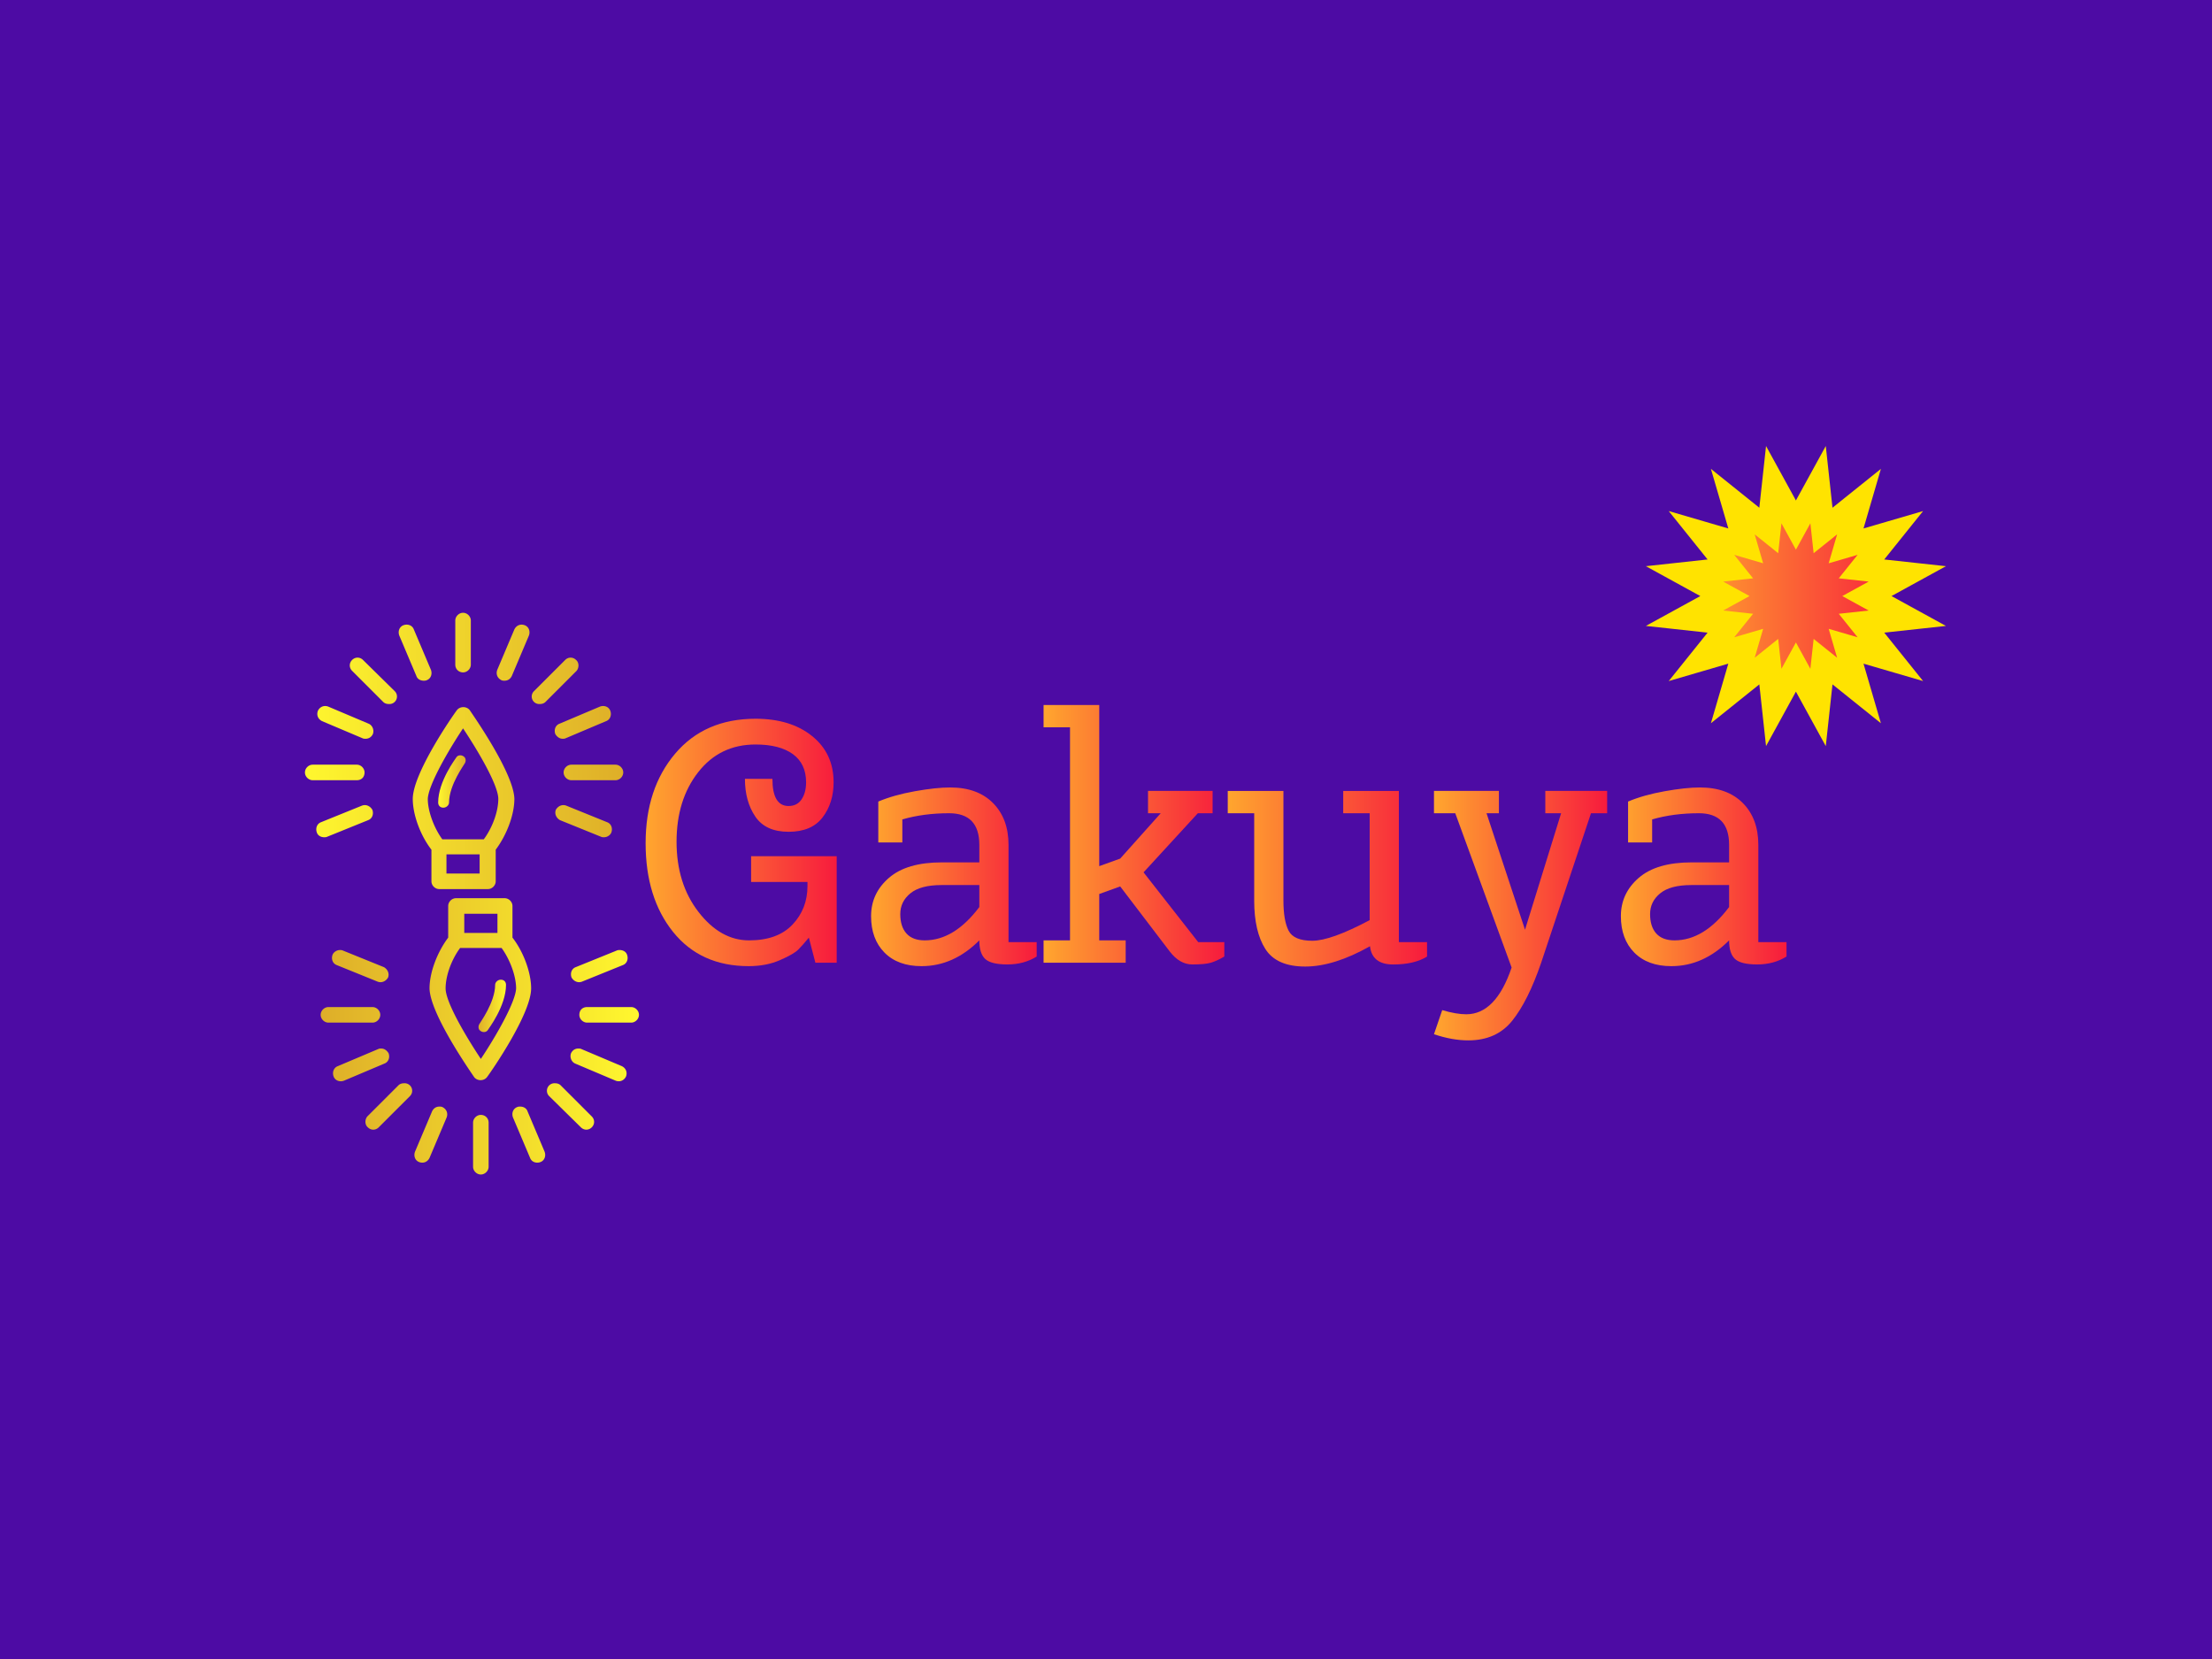 <svg xmlns="http://www.w3.org/2000/svg" xml:space="preserve" width="2000" height="1500" data-id="lg_iOmk2hHfkoHfghM1XG" data-version="1"><path fill="#4d0ba4" stroke="transparent" d="M0 0h2000v1500H0z"/><g data-padding="20"><g transform="translate(-407.966 -177.307)scale(2.493)"><linearGradient id="a" x1="0" x2="1" y1="0" y2="0" gradientUnits="objectBoundingBox"><stop offset="0%" stop-color="#ffa62e"/><stop offset="100%" stop-color="#f71b3d"/></linearGradient><path fill="url(#a)" stroke="transparent" d="M867.767 808.926q-9.97-12.4-9.97-32.22 0-19.81 10.72-32.46t29.16-12.65q12.72 0 20.51 6.29t7.79 16.76q0 7.48-3.99 12.72-3.99 5.23-12.34 5.23t-12.09-5.55q-3.74-5.54-3.74-13.64h9.97q0 9.84 5.86 9.84 3.11 0 4.73-2.43t1.62-6.17q0-6.73-4.79-10.22-4.8-3.49-13.53-3.49-12.96 0-20.81 10.04-7.85 10.03-7.85 25.23 0 15.21 7.98 25.49 7.97 10.28 18.32 10.28 10.34 0 15.76-5.73t5.42-13.96v-1.49h-20.44v-9.35h31.04v38.63h-7.73l-2.37-9.09q-2.24 2.74-3.86 4.36t-6.61 3.8q-4.98 2.18-11.34 2.18-17.45 0-27.42-12.4" transform="translate(-460 -399.8)"/><path fill="url(#a)" stroke="transparent" d="M957.877 821.326q-8.6 0-13.46-4.92-4.86-4.93-4.86-13.21 0-8.29 6.48-13.9t19.19-5.61h13.59v-6.35q0-11.47-10.97-11.47-9.22 0-16.95 2.24v8.35h-8.72v-14.83q5.61-2.37 13.27-3.74 7.67-1.37 12.78-1.37 9.97 0 15.57 5.67 5.61 5.67 5.61 15.15v35.27h10.22v5.23q-4.61 2.87-10.59 2.87t-8.1-2q-2.12-1.99-2.12-6.73-9.35 9.35-20.94 9.35m1.12-9.35q10.72 0 19.82-12.09v-7.97h-13.71q-7.6 0-11.28 2.99t-3.68 7.54 2.25 7.04q2.24 2.49 6.6 2.49" transform="translate(-459.99 -399.8)"/><path fill="url(#a)" stroke="transparent" d="M1022.317 795.156v16.82h9.59v8.1h-29.78v-8.1h9.59v-77.27h-9.59v-8.1h20.19v58.45l7.6-2.74 14.7-16.45h-4.61v-8.1h23.43v8.1h-5.36l-19.69 21.44 19.82 25.3h9.47v5.23q-2.74 1.62-4.86 2.24-2.12.63-6.73.63t-8.23-4.74l-17.94-23.55Z" transform="translate(-460 -399.8)"/><path fill="url(#a)" stroke="transparent" d="M1120.397 765.866h-9.6v-8.1h20.19v54.84h10.22v5.23q-4.61 2.87-12.27 2.87-7.67 0-8.42-6.61-13.08 7.36-23.49 7.36t-14.46-6.36-4.05-17.57v-31.66h-9.59v-8.1h20.19v39.76q0 7.22 1.87 10.9t8.6 3.68 20.81-7.48Z" transform="translate(-460 -399.79)"/><path fill="url(#a)" stroke="transparent" d="M1151.427 765.866h-7.72v-8.1h23.55v8.1h-4.49l13.96 42.25 13.09-42.25h-5.73v-8.1h22.43v8.1h-5.86l-18.07 54.21q-4.74 13.84-10.47 21-5.73 7.17-15.95 7.17-5.86 0-12.46-2.24l2.99-8.73q5.11 1.5 8.72 1.5 10.72 0 16.45-16.95Z" transform="translate(-459.99 -399.8)"/><path fill="url(#a)" stroke="transparent" d="M1229.827 821.326q-8.6 0-13.46-4.92-4.86-4.93-4.86-13.21 0-8.29 6.48-13.9t19.19-5.61h13.58v-6.35q0-11.47-10.96-11.47-9.23 0-16.95 2.24v8.35h-8.73v-14.83q5.61-2.37 13.28-3.74 7.66-1.37 12.77-1.37 9.97 0 15.58 5.67t5.61 15.15v35.27h10.22v5.23q-4.61 2.87-10.6 2.87-5.98 0-8.1-2-2.12-1.99-2.12-6.73-9.34 9.35-20.93 9.35m1.12-9.35q10.72 0 19.81-12.09v-7.97h-13.71q-7.6 0-11.27 2.99-3.68 2.99-3.68 7.54t2.24 7.04q2.25 2.49 6.61 2.49" transform="translate(-460 -399.8)"/><rect width="422.25" height="140.83" x="392.317" y="311.916" fill="none" rx="0" ry="0"/></g><g paint-order="stroke"><g transform="translate(-1084.833 -274.23)scale(4.687)"><linearGradient id="b" x1="0" x2="1" y1="0" y2="0" gradientUnits="objectBoundingBox"><stop offset="0%" stop-color="#fff72e"/><stop offset="100%" stop-color="#deae29"/></linearGradient><path fill="url(#b)" d="M365.783 229.47c.8 0 1.5-.7 1.5-1.5v-8.5c0-.8-.7-1.5-1.5-1.5s-1.5.7-1.5 1.5v8.5c0 .9.7 1.5 1.5 1.5m27.8 28.9-7.9-3.2c-.8-.3-1.6.1-2 .8-.3.8.1 1.6.8 2l7.9 3.2c.2.1.4.1.6.1.6 0 1.2-.4 1.4-.9.3-.8 0-1.7-.8-2m1.6-11.1h-8.5c-.8 0-1.5.7-1.5 1.5s.7 1.5 1.5 1.5h8.5c.8 0 1.5-.7 1.5-1.5s-.7-1.5-1.5-1.5m-10.2-5c.2 0 .4 0 .6-.1l7.8-3.3c.8-.3 1.1-1.2.8-2s-1.2-1.1-2-.8l-7.8 3.3c-.8.3-1.1 1.2-.8 2 .3.5.8.9 1.4.9m-7.3-21.9c-.8-.3-1.6 0-2 .8l-3.3 7.8c-.3.8 0 1.6.8 2 .2.1.4.1.6.1.6 0 1.1-.3 1.4-.9l3.3-7.8c.3-.8 0-1.7-.8-2m9.9 6.7c-.6-.6-1.5-.6-2.1 0l-6 6a1.45 1.45 0 0 0 1.1 2.5c.4 0 .8-.1 1.1-.4l6-6c.5-.6.5-1.6-.1-2.1m-41.3 28.1-7.9 3.2c-.8.3-1.1 1.2-.8 2 .2.6.8.9 1.4.9.2 0 .4 0 .6-.1l7.9-3.2c.8-.3 1.1-1.2.8-2-.4-.7-1.2-1.1-2-.8m.5-6.4c0-.8-.7-1.5-1.5-1.5h-8.5c-.8 0-1.5.7-1.5 1.5s.7 1.5 1.5 1.5h8.5c.9 0 1.5-.6 1.5-1.5m.8-9.4-7.8-3.3c-.8-.3-1.6 0-2 .8-.3.8 0 1.6.8 2l7.8 3.3c.2.1.4.1.6.1.6 0 1.1-.3 1.4-.9.3-.8-.1-1.7-.8-2m10.6-8.3c.2 0 .4 0 .6-.1.8-.3 1.1-1.2.8-2l-3.3-7.8c-.3-.8-1.2-1.1-2-.8s-1.1 1.2-.8 2l3.3 7.8c.2.6.8.9 1.4.9m-11.7-4c-.6-.6-1.5-.6-2.1 0s-.6 1.5 0 2.1l6 6c.3.3.7.4 1.1.4a1.45 1.45 0 0 0 1.1-2.5Zm20.6 9.7c-.6-.8-1.9-.8-2.5 0-.9 1.2-8.5 12.2-8.5 17.1 0 3.1 1.5 7.1 3.6 9.8v6.1c0 .8.7 1.5 1.5 1.5h9.4c.8 0 1.5-.7 1.5-1.5v-6.1c2.1-2.8 3.6-6.7 3.6-9.8-.1-4.9-7.8-15.9-8.6-17.1m-1.3 3.5c3 4.5 6.8 11 6.8 13.6 0 2.4-1.1 5.5-2.8 7.8h-8c-1.6-2.2-2.8-5.4-2.8-7.8.1-2.6 3.8-9.1 6.8-13.6m3.2 28h-6.4v-3.7h6.4Z" transform="translate(-45 -41.25)"/></g><g transform="translate(-1095.852 -246.584)scale(4.687)"><linearGradient id="c" x1="0" x2="1" y1="0" y2="0" gradientUnits="objectBoundingBox"><stop offset="0%" stop-color="#fff72e"/><stop offset="100%" stop-color="#deae29"/></linearGradient><path fill="url(#c)" d="M363.083 254.57c0-3.4 3-7.4 3-7.5.3-.4.3-1.1-.2-1.4-.4-.3-1.1-.3-1.4.2-.1.2-3.5 4.6-3.5 8.7 0 .6.4 1 1 1s1.1-.5 1.1-1" transform="translate(-42.65 -47.15)"/></g></g><g paint-order="stroke"><g transform="translate(-1070.624 -16.167)scale(-4.687)"><linearGradient id="d" x1="0" x2="1" y1="0" y2="0" gradientUnits="objectBoundingBox"><stop offset="0%" stop-color="#fff72e"/><stop offset="100%" stop-color="#deae29"/></linearGradient><path fill="url(#d)" d="M-276.183-177.27c.8 0 1.5-.7 1.5-1.5v-8.5c0-.8-.7-1.5-1.5-1.5s-1.5.7-1.5 1.5v8.5c0 .9.7 1.5 1.5 1.5m27.8 28.9-7.9-3.2c-.8-.3-1.6.1-2 .8-.3.8.1 1.6.8 2l7.9 3.2c.2.1.4.1.6.1.6 0 1.2-.4 1.4-.9.3-.8 0-1.7-.8-2m1.6-11.1h-8.5c-.8 0-1.5.7-1.5 1.5s.7 1.5 1.5 1.5h8.5c.8 0 1.5-.7 1.5-1.5s-.7-1.5-1.5-1.5m-10.2-5c.2 0 .4 0 .6-.1l7.8-3.3c.8-.3 1.1-1.2.8-2s-1.2-1.1-2-.8l-7.8 3.3c-.8.3-1.1 1.2-.8 2 .3.5.8.9 1.4.9m-7.3-21.9c-.8-.3-1.6 0-2 .8l-3.3 7.8c-.3.8 0 1.6.8 2 .2.1.4.1.6.1.6 0 1.1-.3 1.4-.9l3.3-7.8c.3-.8 0-1.7-.8-2m9.9 6.7c-.6-.6-1.5-.6-2.1 0l-6 6a1.45 1.45 0 0 0 1.1 2.5c.4 0 .8-.1 1.1-.4l6-6c.5-.6.5-1.6-.1-2.1m-41.3 28.1-7.9 3.2c-.8.3-1.1 1.2-.8 2 .2.6.8.9 1.4.9.2 0 .4 0 .6-.1l7.9-3.2c.8-.3 1.1-1.2.8-2-.4-.7-1.2-1.1-2-.8m.5-6.4c0-.8-.7-1.5-1.5-1.5h-8.5c-.8 0-1.5.7-1.5 1.5s.7 1.5 1.5 1.5h8.5c.9 0 1.5-.6 1.5-1.5m.8-9.4-7.8-3.3c-.8-.3-1.6 0-2 .8-.3.8 0 1.6.8 2l7.8 3.3c.2.1.4.1.6.1.6 0 1.1-.3 1.4-.9.3-.8-.1-1.7-.8-2m10.6-8.3c.2 0 .4 0 .6-.1.8-.3 1.1-1.2.8-2l-3.3-7.8c-.3-.8-1.2-1.1-2-.8s-1.1 1.2-.8 2l3.3 7.8c.2.6.8.9 1.4.9m-11.7-4c-.6-.6-1.5-.6-2.1 0s-.6 1.5 0 2.1l6 6c.3.3.7.4 1.1.4a1.45 1.45 0 0 0 1.1-2.5Zm20.6 9.7c-.6-.8-1.9-.8-2.5 0-.9 1.2-8.5 12.2-8.5 17.1 0 3.1 1.5 7.1 3.6 9.8v6.1c0 .8.7 1.5 1.5 1.5h9.4c.8 0 1.5-.7 1.5-1.5v-6.1c2.1-2.8 3.6-6.7 3.6-9.8-.1-4.9-7.8-15.9-8.6-17.1m-1.3 3.5c3 4.5 6.8 11 6.8 13.6 0 2.4-1.1 5.5-2.8 7.8h-8c-1.6-2.2-2.8-5.4-2.8-7.8.1-2.6 3.8-9.1 6.8-13.6m3.2 28h-6.4v-3.7h6.4Z" transform="translate(-45 -41.25)"/></g><g transform="translate(-1059.356 -43.738)scale(-4.687)"><linearGradient id="e" x1="0" x2="1" y1="0" y2="0" gradientUnits="objectBoundingBox"><stop offset="0%" stop-color="#fff72e"/><stop offset="100%" stop-color="#deae29"/></linearGradient><path fill="url(#e)" d="M-278.883-152.17c0-3.4 3-7.4 3-7.5.3-.4.3-1.1-.2-1.4-.4-.3-1.1-.3-1.4.2-.1.2-3.5 4.6-3.5 8.7 0 .6.4 1 1 1s1.1-.5 1.1-1" transform="translate(-42.65 -47.15)"/></g></g><g transform="translate(119.354 -414.255)scale(2.518)"><linearGradient id="f" x1="0" x2="1" y1="0" y2="0" gradientUnits="objectBoundingBox"><stop offset="0%" stop-color="#ffa62e"/><stop offset="100%" stop-color="#f71b3d"/></linearGradient><path fill="url(#f)" stroke="#ffe300" stroke-width="8.5" d="m647.472 403.06 7.96-14.51 1.79 16.45 12.91-10.36-4.64 15.89 15.89-4.64-10.36 12.91 16.45 1.79-14.51 7.96 14.51 7.96-16.45 1.79 10.36 12.91-15.89-4.64 4.64 15.89-12.91-10.36-1.79 16.45-7.96-14.51-7.96 14.51-1.79-16.45-12.91 10.36 4.64-15.89-15.89 4.64 10.36-12.91-16.45-1.79 14.51-7.96-14.51-7.96 16.45-1.79-10.36-12.91 15.89 4.64-4.64-15.89 12.91 10.36 1.79-16.45Z" paint-order="stroke" transform="translate(-50 -50)"/></g><path fill="transparent" stroke="transparent" stroke-width="2.582" d="M250 427.28h1500v645.44H250z"/></g></svg>